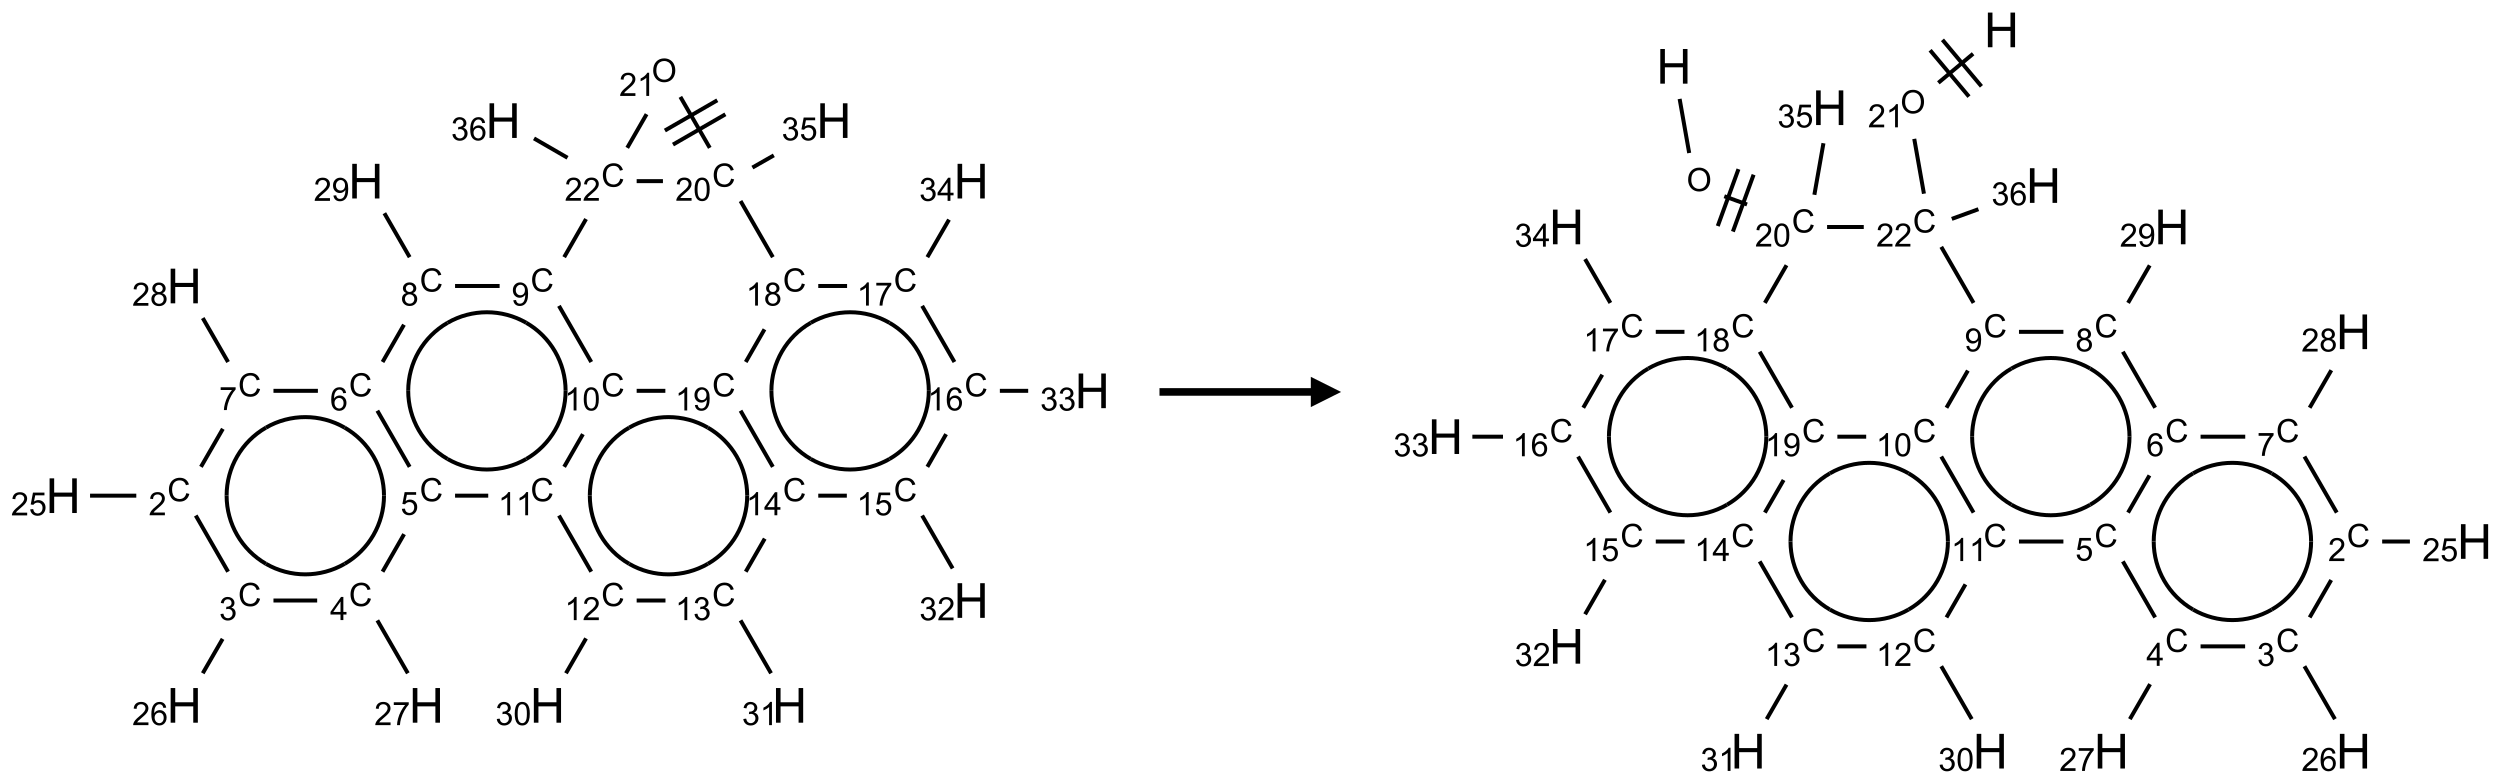 <?xml version="1.0" encoding="UTF-8"?>
<svg xmlns="http://www.w3.org/2000/svg" xmlns:xlink="http://www.w3.org/1999/xlink" width="826" height="259" viewBox="0 0 826 259">
<defs>
<g>
<g id="glyph-0-0">
<path d="M 1.332 0 L 1.332 -6.668 L 6.668 -6.668 L 6.668 0 Z M 1.5 -0.168 L 6.5 -0.168 L 6.5 -6.5 L 1.5 -6.5 Z M 1.5 -0.168 "/>
</g>
<g id="glyph-0-1">
<path d="M 6.27 -2.676 L 7.281 -2.422 C 7.07 -1.594 6.688 -0.961 6.137 -0.523 C 5.586 -0.086 4.914 0.129 4.121 0.129 C 3.297 0.129 2.629 -0.039 2.113 -0.371 C 1.598 -0.707 1.203 -1.191 0.934 -1.828 C 0.664 -2.465 0.531 -3.145 0.531 -3.875 C 0.531 -4.672 0.684 -5.363 0.988 -5.957 C 1.293 -6.547 1.723 -6.996 2.285 -7.305 C 2.844 -7.613 3.461 -7.766 4.137 -7.766 C 4.898 -7.766 5.543 -7.57 6.062 -7.184 C 6.582 -6.793 6.945 -6.246 7.152 -5.543 L 6.156 -5.309 C 5.98 -5.863 5.723 -6.266 5.387 -6.52 C 5.051 -6.773 4.625 -6.902 4.113 -6.902 C 3.527 -6.902 3.039 -6.762 2.645 -6.48 C 2.25 -6.199 1.973 -5.82 1.812 -5.348 C 1.652 -4.871 1.574 -4.383 1.574 -3.879 C 1.574 -3.23 1.668 -2.664 1.855 -2.18 C 2.047 -1.695 2.34 -1.332 2.738 -1.094 C 3.137 -0.855 3.57 -0.734 4.035 -0.734 C 4.602 -0.734 5.082 -0.898 5.473 -1.223 C 5.867 -1.551 6.133 -2.035 6.27 -2.676 Z M 6.27 -2.676 "/>
</g>
<g id="glyph-0-2">
<path d="M 5.371 -0.902 L 5.371 0 L 0.324 0 C 0.316 -0.227 0.352 -0.441 0.434 -0.652 C 0.562 -0.996 0.766 -1.332 1.051 -1.668 C 1.332 -2 1.742 -2.387 2.277 -2.824 C 3.105 -3.504 3.668 -4.043 3.957 -4.441 C 4.25 -4.84 4.395 -5.215 4.395 -5.566 C 4.395 -5.938 4.262 -6.254 3.996 -6.508 C 3.73 -6.762 3.387 -6.891 2.957 -6.891 C 2.508 -6.891 2.145 -6.754 1.875 -6.484 C 1.605 -6.215 1.469 -5.84 1.465 -5.359 L 0.5 -5.457 C 0.566 -6.176 0.812 -6.727 1.246 -7.102 C 1.676 -7.477 2.254 -7.668 2.98 -7.668 C 3.711 -7.668 4.293 -7.465 4.719 -7.059 C 5.145 -6.652 5.359 -6.148 5.359 -5.547 C 5.359 -5.242 5.297 -4.941 5.172 -4.645 C 5.047 -4.352 4.84 -4.039 4.551 -3.715 C 4.262 -3.387 3.777 -2.938 3.105 -2.371 C 2.543 -1.898 2.18 -1.578 2.02 -1.41 C 1.859 -1.242 1.73 -1.07 1.625 -0.902 Z M 5.371 -0.902 "/>
</g>
<g id="glyph-0-3">
<path d="M 0.441 -2 L 1.426 -2.082 C 1.5 -1.605 1.668 -1.242 1.934 -1.004 C 2.199 -0.762 2.52 -0.641 2.895 -0.641 C 3.348 -0.641 3.73 -0.812 4.043 -1.152 C 4.355 -1.492 4.512 -1.941 4.512 -2.504 C 4.512 -3.039 4.359 -3.461 4.059 -3.77 C 3.758 -4.078 3.367 -4.234 2.879 -4.234 C 2.578 -4.234 2.305 -4.164 2.062 -4.027 C 1.82 -3.891 1.629 -3.715 1.488 -3.496 L 0.609 -3.609 L 1.348 -7.531 L 5.145 -7.531 L 5.145 -6.637 L 2.098 -6.637 L 1.688 -4.582 C 2.145 -4.902 2.625 -5.062 3.129 -5.062 C 3.797 -5.062 4.359 -4.832 4.816 -4.371 C 5.277 -3.91 5.504 -3.312 5.504 -2.59 C 5.504 -1.898 5.305 -1.301 4.902 -0.797 C 4.41 -0.18 3.742 0.129 2.895 0.129 C 2.199 0.129 1.633 -0.062 1.195 -0.453 C 0.758 -0.844 0.504 -1.359 0.441 -2 Z M 0.441 -2 "/>
</g>
<g id="glyph-0-4">
<path d="M 0.449 -2.016 L 1.387 -2.141 C 1.492 -1.609 1.676 -1.227 1.934 -0.992 C 2.191 -0.758 2.508 -0.641 2.879 -0.641 C 3.32 -0.641 3.695 -0.793 3.996 -1.098 C 4.301 -1.402 4.453 -1.781 4.453 -2.234 C 4.453 -2.664 4.312 -3.02 4.031 -3.301 C 3.75 -3.578 3.391 -3.719 2.957 -3.719 C 2.781 -3.719 2.562 -3.684 2.297 -3.613 L 2.402 -4.438 C 2.465 -4.43 2.516 -4.426 2.551 -4.426 C 2.949 -4.426 3.312 -4.531 3.629 -4.738 C 3.949 -4.949 4.109 -5.27 4.109 -5.703 C 4.109 -6.047 3.992 -6.332 3.762 -6.559 C 3.527 -6.785 3.227 -6.895 2.859 -6.895 C 2.496 -6.895 2.191 -6.781 1.949 -6.551 C 1.707 -6.324 1.547 -5.98 1.48 -5.52 L 0.543 -5.688 C 0.656 -6.316 0.918 -6.805 1.324 -7.148 C 1.73 -7.492 2.234 -7.668 2.84 -7.668 C 3.254 -7.668 3.641 -7.578 3.988 -7.398 C 4.34 -7.219 4.609 -6.977 4.793 -6.668 C 4.98 -6.359 5.074 -6.031 5.074 -5.684 C 5.074 -5.352 4.984 -5.051 4.809 -4.781 C 4.629 -4.512 4.367 -4.297 4.02 -4.137 C 4.473 -4.031 4.824 -3.816 5.074 -3.488 C 5.324 -3.16 5.449 -2.75 5.449 -2.254 C 5.449 -1.59 5.203 -1.023 4.719 -0.559 C 4.234 -0.098 3.617 0.137 2.875 0.137 C 2.203 0.137 1.648 -0.062 1.207 -0.465 C 0.762 -0.863 0.512 -1.379 0.449 -2.016 Z M 0.449 -2.016 "/>
</g>
<g id="glyph-0-5">
<path d="M 5.309 -5.766 L 4.375 -5.691 C 4.293 -6.059 4.172 -6.328 4.02 -6.496 C 3.766 -6.762 3.453 -6.895 3.082 -6.895 C 2.785 -6.895 2.523 -6.812 2.297 -6.645 C 2 -6.43 1.77 -6.117 1.598 -5.703 C 1.43 -5.289 1.34 -4.703 1.332 -3.938 C 1.559 -4.281 1.836 -4.535 2.16 -4.703 C 2.488 -4.871 2.828 -4.953 3.188 -4.953 C 3.812 -4.953 4.344 -4.723 4.785 -4.262 C 5.223 -3.801 5.441 -3.207 5.441 -2.48 C 5.441 -2 5.34 -1.555 5.133 -1.145 C 4.926 -0.73 4.641 -0.418 4.281 -0.199 C 3.922 0.02 3.512 0.129 3.051 0.129 C 2.27 0.129 1.633 -0.156 1.141 -0.73 C 0.648 -1.305 0.402 -2.254 0.402 -3.574 C 0.402 -5.051 0.672 -6.121 1.219 -6.793 C 1.695 -7.375 2.336 -7.668 3.141 -7.668 C 3.742 -7.668 4.234 -7.5 4.617 -7.16 C 5 -6.824 5.23 -6.359 5.309 -5.766 Z M 1.48 -2.473 C 1.48 -2.152 1.547 -1.844 1.684 -1.547 C 1.82 -1.25 2.016 -1.027 2.262 -0.871 C 2.508 -0.719 2.766 -0.641 3.035 -0.641 C 3.434 -0.641 3.773 -0.801 4.059 -1.121 C 4.344 -1.441 4.484 -1.875 4.484 -2.422 C 4.484 -2.949 4.344 -3.367 4.062 -3.668 C 3.781 -3.973 3.426 -4.125 3 -4.125 C 2.578 -4.125 2.219 -3.973 1.922 -3.668 C 1.625 -3.363 1.48 -2.969 1.48 -2.473 Z M 1.48 -2.473 "/>
</g>
<g id="glyph-0-6">
<path d="M 3.449 0 L 3.449 -1.828 L 0.137 -1.828 L 0.137 -2.688 L 3.621 -7.637 L 4.387 -7.637 L 4.387 -2.688 L 5.418 -2.688 L 5.418 -1.828 L 4.387 -1.828 L 4.387 0 Z M 3.449 -2.688 L 3.449 -6.129 L 1.059 -2.688 Z M 3.449 -2.688 "/>
</g>
<g id="glyph-0-7">
<path d="M 0.504 -6.637 L 0.504 -7.535 L 5.449 -7.535 L 5.449 -6.809 C 4.961 -6.289 4.48 -5.602 4.004 -4.746 C 3.527 -3.887 3.156 -3.004 2.895 -2.098 C 2.707 -1.461 2.59 -0.762 2.535 0 L 1.574 0 C 1.582 -0.602 1.703 -1.328 1.926 -2.176 C 2.152 -3.027 2.477 -3.848 2.898 -4.637 C 3.32 -5.426 3.77 -6.094 4.246 -6.637 Z M 0.504 -6.637 "/>
</g>
<g id="glyph-0-8">
<path d="M 1.887 -4.141 C 1.496 -4.281 1.207 -4.484 1.02 -4.75 C 0.832 -5.016 0.738 -5.328 0.738 -5.699 C 0.738 -6.254 0.938 -6.719 1.34 -7.098 C 1.738 -7.477 2.27 -7.668 2.934 -7.668 C 3.598 -7.668 4.137 -7.473 4.543 -7.086 C 4.949 -6.699 5.152 -6.227 5.152 -5.672 C 5.152 -5.316 5.059 -5.008 4.871 -4.746 C 4.688 -4.484 4.406 -4.281 4.027 -4.141 C 4.496 -3.988 4.852 -3.742 5.098 -3.402 C 5.34 -3.062 5.465 -2.656 5.465 -2.184 C 5.465 -1.531 5.234 -0.98 4.77 -0.535 C 4.309 -0.09 3.703 0.129 2.949 0.129 C 2.195 0.129 1.586 -0.094 1.125 -0.539 C 0.664 -0.984 0.434 -1.543 0.434 -2.207 C 0.434 -2.703 0.559 -3.121 0.809 -3.457 C 1.062 -3.793 1.422 -4.02 1.887 -4.141 Z M 1.699 -5.73 C 1.699 -5.367 1.812 -5.074 2.047 -4.844 C 2.281 -4.613 2.582 -4.5 2.953 -4.5 C 3.312 -4.5 3.609 -4.613 3.84 -4.84 C 4.07 -5.066 4.188 -5.348 4.188 -5.676 C 4.188 -6.02 4.07 -6.309 3.832 -6.543 C 3.594 -6.777 3.297 -6.895 2.941 -6.895 C 2.586 -6.895 2.289 -6.781 2.051 -6.551 C 1.816 -6.324 1.699 -6.047 1.699 -5.73 Z M 1.395 -2.203 C 1.395 -1.938 1.461 -1.676 1.586 -1.426 C 1.711 -1.176 1.902 -0.984 2.152 -0.848 C 2.402 -0.711 2.672 -0.641 2.957 -0.641 C 3.406 -0.641 3.777 -0.785 4.066 -1.074 C 4.359 -1.363 4.504 -1.727 4.504 -2.172 C 4.504 -2.625 4.355 -2.996 4.055 -3.293 C 3.754 -3.586 3.379 -3.734 2.926 -3.734 C 2.484 -3.734 2.121 -3.59 1.832 -3.297 C 1.543 -3.004 1.395 -2.641 1.395 -2.203 Z M 1.395 -2.203 "/>
</g>
<g id="glyph-0-9">
<path d="M 0.582 -1.766 L 1.484 -1.848 C 1.562 -1.426 1.707 -1.117 1.922 -0.926 C 2.137 -0.734 2.414 -0.641 2.75 -0.641 C 3.039 -0.641 3.289 -0.707 3.508 -0.84 C 3.727 -0.973 3.902 -1.148 4.043 -1.367 C 4.18 -1.586 4.297 -1.887 4.391 -2.262 C 4.484 -2.637 4.531 -3.016 4.531 -3.406 C 4.531 -3.449 4.531 -3.512 4.527 -3.594 C 4.34 -3.297 4.082 -3.055 3.758 -2.867 C 3.434 -2.68 3.082 -2.59 2.703 -2.59 C 2.07 -2.59 1.535 -2.816 1.098 -3.277 C 0.66 -3.734 0.441 -4.34 0.441 -5.09 C 0.441 -5.863 0.672 -6.484 1.129 -6.957 C 1.586 -7.43 2.156 -7.668 2.844 -7.668 C 3.34 -7.668 3.793 -7.531 4.207 -7.266 C 4.617 -7 4.93 -6.617 5.145 -6.121 C 5.355 -5.629 5.465 -4.91 5.465 -3.973 C 5.465 -2.996 5.359 -2.223 5.145 -1.645 C 4.934 -1.066 4.617 -0.625 4.199 -0.324 C 3.781 -0.02 3.293 0.129 2.73 0.129 C 2.133 0.129 1.645 -0.035 1.266 -0.367 C 0.887 -0.699 0.66 -1.164 0.582 -1.766 Z M 4.422 -5.137 C 4.422 -5.676 4.277 -6.102 3.992 -6.418 C 3.707 -6.734 3.359 -6.891 2.957 -6.891 C 2.543 -6.891 2.18 -6.719 1.871 -6.379 C 1.562 -6.039 1.406 -5.598 1.406 -5.059 C 1.406 -4.57 1.555 -4.176 1.848 -3.871 C 2.141 -3.566 2.5 -3.418 2.934 -3.418 C 3.367 -3.418 3.723 -3.57 4.004 -3.871 C 4.281 -4.176 4.422 -4.598 4.422 -5.137 Z M 4.422 -5.137 "/>
</g>
<g id="glyph-0-10">
<path d="M 3.973 0 L 3.035 0 L 3.035 -5.973 C 2.809 -5.758 2.516 -5.543 2.148 -5.328 C 1.781 -5.113 1.453 -4.953 1.16 -4.844 L 1.16 -5.75 C 1.684 -5.996 2.145 -6.297 2.535 -6.645 C 2.93 -6.996 3.207 -7.336 3.371 -7.668 L 3.973 -7.668 Z M 3.973 0 "/>
</g>
<g id="glyph-0-11">
<path d="M 0.441 -3.766 C 0.441 -4.668 0.535 -5.395 0.723 -5.945 C 0.906 -6.496 1.184 -6.922 1.551 -7.219 C 1.918 -7.516 2.375 -7.668 2.934 -7.668 C 3.344 -7.668 3.703 -7.586 4.012 -7.418 C 4.32 -7.254 4.574 -7.016 4.777 -6.707 C 4.977 -6.395 5.137 -6.016 5.25 -5.57 C 5.363 -5.125 5.422 -4.523 5.422 -3.766 C 5.422 -2.871 5.328 -2.148 5.145 -1.598 C 4.961 -1.047 4.688 -0.621 4.32 -0.32 C 3.953 -0.02 3.492 0.129 2.934 0.129 C 2.195 0.129 1.617 -0.133 1.199 -0.66 C 0.695 -1.297 0.441 -2.332 0.441 -3.766 Z M 1.406 -3.766 C 1.406 -2.512 1.555 -1.68 1.848 -1.262 C 2.141 -0.848 2.5 -0.641 2.934 -0.641 C 3.363 -0.641 3.727 -0.848 4.02 -1.266 C 4.312 -1.684 4.457 -2.516 4.457 -3.766 C 4.457 -5.023 4.312 -5.859 4.02 -6.27 C 3.727 -6.684 3.359 -6.891 2.922 -6.891 C 2.492 -6.891 2.148 -6.707 1.891 -6.344 C 1.566 -5.879 1.406 -5.02 1.406 -3.766 Z M 1.406 -3.766 "/>
</g>
<g id="glyph-0-12">
<path d="M 0.516 -3.719 C 0.516 -4.984 0.855 -5.977 1.535 -6.695 C 2.215 -7.414 3.094 -7.77 4.172 -7.77 C 4.875 -7.77 5.512 -7.602 6.078 -7.266 C 6.645 -6.93 7.074 -6.461 7.371 -5.855 C 7.668 -5.254 7.816 -4.57 7.816 -3.809 C 7.816 -3.035 7.66 -2.34 7.348 -1.73 C 7.035 -1.117 6.594 -0.656 6.02 -0.34 C 5.449 -0.027 4.828 0.129 4.168 0.129 C 3.449 0.129 2.805 -0.043 2.238 -0.391 C 1.672 -0.738 1.246 -1.211 0.953 -1.812 C 0.66 -2.414 0.516 -3.047 0.516 -3.719 Z M 1.559 -3.703 C 1.559 -2.781 1.805 -2.059 2.301 -1.527 C 2.793 -1 3.414 -0.734 4.16 -0.734 C 4.922 -0.734 5.547 -1 6.039 -1.535 C 6.531 -2.07 6.777 -2.828 6.777 -3.812 C 6.777 -4.434 6.672 -4.977 6.461 -5.441 C 6.25 -5.902 5.945 -6.262 5.539 -6.52 C 5.133 -6.773 4.68 -6.902 4.176 -6.902 C 3.461 -6.902 2.848 -6.656 2.332 -6.164 C 1.816 -5.672 1.559 -4.852 1.559 -3.703 Z M 1.559 -3.703 "/>
</g>
<g id="glyph-1-0">
<path d="M 2 0 L 2 -10 L 10 -10 L 10 0 Z M 2.25 -0.25 L 9.75 -0.25 L 9.75 -9.75 L 2.25 -9.75 Z M 2.25 -0.25 "/>
</g>
<g id="glyph-1-1">
<path d="M 1.281 0 L 1.281 -11.453 L 2.797 -11.453 L 2.797 -6.75 L 8.75 -6.75 L 8.75 -11.453 L 10.266 -11.453 L 10.266 0 L 8.75 0 L 8.75 -5.398 L 2.797 -5.398 L 2.797 0 Z M 1.281 0 "/>
</g>
</g>
</defs>
<path fill="none" stroke-width="0.033" stroke-linecap="butt" stroke-linejoin="miter" stroke="rgb(0%, 0%, 0%)" stroke-opacity="1" stroke-miterlimit="10" d="M 0.604 3.464 L 0.222 3.464 " transform="matrix(40, 0, 0, 40, 20.873, 25.209)"/>
<path fill="none" stroke-width="0.033" stroke-linecap="butt" stroke-linejoin="miter" stroke="rgb(0%, 0%, 0%)" stroke-opacity="1" stroke-miterlimit="10" d="M 1.095 3.628 L 1.362 4.092 " transform="matrix(40, 0, 0, 40, 20.873, 25.209)"/>
<path fill="none" stroke-width="0.033" stroke-linecap="butt" stroke-linejoin="miter" stroke="rgb(0%, 0%, 0%)" stroke-opacity="1" stroke-miterlimit="10" d="M 1.317 4.647 L 1.153 4.931 " transform="matrix(40, 0, 0, 40, 20.873, 25.209)"/>
<path fill="none" stroke-width="0.033" stroke-linecap="butt" stroke-linejoin="miter" stroke="rgb(0%, 0%, 0%)" stroke-opacity="1" stroke-miterlimit="10" d="M 1.737 4.33 L 2.098 4.33 " transform="matrix(40, 0, 0, 40, 20.873, 25.209)"/>
<path fill="none" stroke-width="0.033" stroke-linecap="butt" stroke-linejoin="miter" stroke="rgb(0%, 0%, 0%)" stroke-opacity="1" stroke-miterlimit="10" d="M 2.595 4.494 L 2.847 4.931 " transform="matrix(40, 0, 0, 40, 20.873, 25.209)"/>
<path fill="none" stroke-width="0.033" stroke-linecap="butt" stroke-linejoin="miter" stroke="rgb(0%, 0%, 0%)" stroke-opacity="1" stroke-miterlimit="10" d="M 2.638 4.092 L 2.816 3.782 " transform="matrix(40, 0, 0, 40, 20.873, 25.209)"/>
<path fill="none" stroke-width="0.033" stroke-linecap="butt" stroke-linejoin="miter" stroke="rgb(0%, 0%, 0%)" stroke-opacity="1" stroke-miterlimit="10" d="M 2.862 3.226 L 2.595 2.762 " transform="matrix(40, 0, 0, 40, 20.873, 25.209)"/>
<path fill="none" stroke-width="0.033" stroke-linecap="butt" stroke-linejoin="miter" stroke="rgb(0%, 0%, 0%)" stroke-opacity="1" stroke-miterlimit="10" d="M 2.104 2.598 L 1.737 2.598 " transform="matrix(40, 0, 0, 40, 20.873, 25.209)"/>
<path fill="none" stroke-width="0.033" stroke-linecap="butt" stroke-linejoin="miter" stroke="rgb(0%, 0%, 0%)" stroke-opacity="1" stroke-miterlimit="10" d="M 1.319 2.912 L 1.138 3.226 " transform="matrix(40, 0, 0, 40, 20.873, 25.209)"/>
<path fill="none" stroke-width="0.033" stroke-linecap="butt" stroke-linejoin="miter" stroke="rgb(0%, 0%, 0%)" stroke-opacity="1" stroke-miterlimit="10" d="M 1.362 2.36 L 1.153 1.997 " transform="matrix(40, 0, 0, 40, 20.873, 25.209)"/>
<path fill="none" stroke-width="0.033" stroke-linecap="butt" stroke-linejoin="miter" stroke="rgb(0%, 0%, 0%)" stroke-opacity="1" stroke-miterlimit="10" d="M 2.638 2.36 L 2.815 2.052 " transform="matrix(40, 0, 0, 40, 20.873, 25.209)"/>
<path fill="none" stroke-width="0.033" stroke-linecap="butt" stroke-linejoin="miter" stroke="rgb(0%, 0%, 0%)" stroke-opacity="1" stroke-miterlimit="10" d="M 2.862 1.494 L 2.653 1.131 " transform="matrix(40, 0, 0, 40, 20.873, 25.209)"/>
<path fill="none" stroke-width="0.033" stroke-linecap="butt" stroke-linejoin="miter" stroke="rgb(0%, 0%, 0%)" stroke-opacity="1" stroke-miterlimit="10" d="M 3.237 1.732 L 3.605 1.732 " transform="matrix(40, 0, 0, 40, 20.873, 25.209)"/>
<path fill="none" stroke-width="0.033" stroke-linecap="butt" stroke-linejoin="miter" stroke="rgb(0%, 0%, 0%)" stroke-opacity="1" stroke-miterlimit="10" d="M 4.095 1.896 L 4.362 2.36 " transform="matrix(40, 0, 0, 40, 20.873, 25.209)"/>
<path fill="none" stroke-width="0.033" stroke-linecap="butt" stroke-linejoin="miter" stroke="rgb(0%, 0%, 0%)" stroke-opacity="1" stroke-miterlimit="10" d="M 4.293 2.956 L 4.138 3.226 " transform="matrix(40, 0, 0, 40, 20.873, 25.209)"/>
<path fill="none" stroke-width="0.033" stroke-linecap="butt" stroke-linejoin="miter" stroke="rgb(0%, 0%, 0%)" stroke-opacity="1" stroke-miterlimit="10" d="M 3.511 3.464 L 3.237 3.464 " transform="matrix(40, 0, 0, 40, 20.873, 25.209)"/>
<path fill="none" stroke-width="0.033" stroke-linecap="butt" stroke-linejoin="miter" stroke="rgb(0%, 0%, 0%)" stroke-opacity="1" stroke-miterlimit="10" d="M 4.095 3.628 L 4.362 4.092 " transform="matrix(40, 0, 0, 40, 20.873, 25.209)"/>
<path fill="none" stroke-width="0.033" stroke-linecap="butt" stroke-linejoin="miter" stroke="rgb(0%, 0%, 0%)" stroke-opacity="1" stroke-miterlimit="10" d="M 4.319 4.643 L 4.153 4.931 " transform="matrix(40, 0, 0, 40, 20.873, 25.209)"/>
<path fill="none" stroke-width="0.033" stroke-linecap="butt" stroke-linejoin="miter" stroke="rgb(0%, 0%, 0%)" stroke-opacity="1" stroke-miterlimit="10" d="M 4.737 4.33 L 4.975 4.33 " transform="matrix(40, 0, 0, 40, 20.873, 25.209)"/>
<path fill="none" stroke-width="0.033" stroke-linecap="butt" stroke-linejoin="miter" stroke="rgb(0%, 0%, 0%)" stroke-opacity="1" stroke-miterlimit="10" d="M 5.595 4.494 L 5.847 4.931 " transform="matrix(40, 0, 0, 40, 20.873, 25.209)"/>
<path fill="none" stroke-width="0.033" stroke-linecap="butt" stroke-linejoin="miter" stroke="rgb(0%, 0%, 0%)" stroke-opacity="1" stroke-miterlimit="10" d="M 5.638 4.092 L 5.795 3.819 " transform="matrix(40, 0, 0, 40, 20.873, 25.209)"/>
<path fill="none" stroke-width="0.033" stroke-linecap="butt" stroke-linejoin="miter" stroke="rgb(0%, 0%, 0%)" stroke-opacity="1" stroke-miterlimit="10" d="M 6.237 3.464 L 6.473 3.464 " transform="matrix(40, 0, 0, 40, 20.873, 25.209)"/>
<path fill="none" stroke-width="0.033" stroke-linecap="butt" stroke-linejoin="miter" stroke="rgb(0%, 0%, 0%)" stroke-opacity="1" stroke-miterlimit="10" d="M 7.095 3.628 L 7.347 4.065 " transform="matrix(40, 0, 0, 40, 20.873, 25.209)"/>
<path fill="none" stroke-width="0.033" stroke-linecap="butt" stroke-linejoin="miter" stroke="rgb(0%, 0%, 0%)" stroke-opacity="1" stroke-miterlimit="10" d="M 7.138 3.226 L 7.293 2.956 " transform="matrix(40, 0, 0, 40, 20.873, 25.209)"/>
<path fill="none" stroke-width="0.033" stroke-linecap="butt" stroke-linejoin="miter" stroke="rgb(0%, 0%, 0%)" stroke-opacity="1" stroke-miterlimit="10" d="M 7.737 2.598 L 7.971 2.598 " transform="matrix(40, 0, 0, 40, 20.873, 25.209)"/>
<path fill="none" stroke-width="0.033" stroke-linecap="butt" stroke-linejoin="miter" stroke="rgb(0%, 0%, 0%)" stroke-opacity="1" stroke-miterlimit="10" d="M 7.362 2.36 L 7.095 1.896 " transform="matrix(40, 0, 0, 40, 20.873, 25.209)"/>
<path fill="none" stroke-width="0.033" stroke-linecap="butt" stroke-linejoin="miter" stroke="rgb(0%, 0%, 0%)" stroke-opacity="1" stroke-miterlimit="10" d="M 7.138 1.494 L 7.317 1.184 " transform="matrix(40, 0, 0, 40, 20.873, 25.209)"/>
<path fill="none" stroke-width="0.033" stroke-linecap="butt" stroke-linejoin="miter" stroke="rgb(0%, 0%, 0%)" stroke-opacity="1" stroke-miterlimit="10" d="M 6.475 1.732 L 6.237 1.732 " transform="matrix(40, 0, 0, 40, 20.873, 25.209)"/>
<path fill="none" stroke-width="0.033" stroke-linecap="butt" stroke-linejoin="miter" stroke="rgb(0%, 0%, 0%)" stroke-opacity="1" stroke-miterlimit="10" d="M 5.793 2.09 L 5.638 2.36 " transform="matrix(40, 0, 0, 40, 20.873, 25.209)"/>
<path fill="none" stroke-width="0.033" stroke-linecap="butt" stroke-linejoin="miter" stroke="rgb(0%, 0%, 0%)" stroke-opacity="1" stroke-miterlimit="10" d="M 4.974 2.598 L 4.737 2.598 " transform="matrix(40, 0, 0, 40, 20.873, 25.209)"/>
<path fill="none" stroke-width="0.033" stroke-linecap="butt" stroke-linejoin="miter" stroke="rgb(0%, 0%, 0%)" stroke-opacity="1" stroke-miterlimit="10" d="M 5.595 2.762 L 5.862 3.226 " transform="matrix(40, 0, 0, 40, 20.873, 25.209)"/>
<path fill="none" stroke-width="0.033" stroke-linecap="butt" stroke-linejoin="miter" stroke="rgb(0%, 0%, 0%)" stroke-opacity="1" stroke-miterlimit="10" d="M 5.862 1.494 L 5.595 1.03 " transform="matrix(40, 0, 0, 40, 20.873, 25.209)"/>
<path fill="none" stroke-width="0.033" stroke-linecap="butt" stroke-linejoin="miter" stroke="rgb(0%, 0%, 0%)" stroke-opacity="1" stroke-miterlimit="10" d="M 5.693 0.754 L 5.87 0.653 " transform="matrix(40, 0, 0, 40, 20.873, 25.209)"/>
<path fill="none" stroke-width="0.033" stroke-linecap="butt" stroke-linejoin="miter" stroke="rgb(0%, 0%, 0%)" stroke-opacity="1" stroke-miterlimit="10" d="M 5.341 0.591 L 5.098 0.17 " transform="matrix(40, 0, 0, 40, 20.873, 25.209)"/>
<path fill="none" stroke-width="0.033" stroke-linecap="butt" stroke-linejoin="miter" stroke="rgb(0%, 0%, 0%)" stroke-opacity="1" stroke-miterlimit="10" d="M 5.403 0.198 L 4.97 0.448 " transform="matrix(40, 0, 0, 40, 20.873, 25.209)"/>
<path fill="none" stroke-width="0.033" stroke-linecap="butt" stroke-linejoin="miter" stroke="rgb(0%, 0%, 0%)" stroke-opacity="1" stroke-miterlimit="10" d="M 5.47 0.314 L 5.037 0.564 " transform="matrix(40, 0, 0, 40, 20.873, 25.209)"/>
<path fill="none" stroke-width="0.033" stroke-linecap="butt" stroke-linejoin="miter" stroke="rgb(0%, 0%, 0%)" stroke-opacity="1" stroke-miterlimit="10" d="M 4.819 0.313 L 4.659 0.591 " transform="matrix(40, 0, 0, 40, 20.873, 25.209)"/>
<path fill="none" stroke-width="0.033" stroke-linecap="butt" stroke-linejoin="miter" stroke="rgb(0%, 0%, 0%)" stroke-opacity="1" stroke-miterlimit="10" d="M 4.319 1.179 L 4.138 1.494 " transform="matrix(40, 0, 0, 40, 20.873, 25.209)"/>
<path fill="none" stroke-width="0.033" stroke-linecap="butt" stroke-linejoin="miter" stroke="rgb(0%, 0%, 0%)" stroke-opacity="1" stroke-miterlimit="10" d="M 4.737 0.866 L 4.954 0.866 " transform="matrix(40, 0, 0, 40, 20.873, 25.209)"/>
<path fill="none" stroke-width="0.033" stroke-linecap="butt" stroke-linejoin="miter" stroke="rgb(0%, 0%, 0%)" stroke-opacity="1" stroke-miterlimit="10" d="M 4.166 0.673 L 3.889 0.513 " transform="matrix(40, 0, 0, 40, 20.873, 25.209)"/>
<path fill="none" stroke-width="0.033" stroke-linecap="butt" stroke-linejoin="miter" stroke="rgb(0%, 0%, 0%)" stroke-opacity="1" stroke-miterlimit="10" d="M 1.675 4.027 C 1.474 3.911 1.35 3.696 1.35 3.464 " transform="matrix(40, 0, 0, 40, 20.873, 25.209)"/>
<path fill="none" stroke-width="0.033" stroke-linecap="butt" stroke-linejoin="miter" stroke="rgb(0%, 0%, 0%)" stroke-opacity="1" stroke-miterlimit="10" d="M 2.325 4.027 C 2.124 4.143 1.876 4.143 1.675 4.027 " transform="matrix(40, 0, 0, 40, 20.873, 25.209)"/>
<path fill="none" stroke-width="0.033" stroke-linecap="butt" stroke-linejoin="miter" stroke="rgb(0%, 0%, 0%)" stroke-opacity="1" stroke-miterlimit="10" d="M 2.65 3.464 C 2.65 3.696 2.526 3.911 2.325 4.027 " transform="matrix(40, 0, 0, 40, 20.873, 25.209)"/>
<path fill="none" stroke-width="0.033" stroke-linecap="butt" stroke-linejoin="miter" stroke="rgb(0%, 0%, 0%)" stroke-opacity="1" stroke-miterlimit="10" d="M 2.325 2.902 C 2.526 3.018 2.65 3.232 2.65 3.464 " transform="matrix(40, 0, 0, 40, 20.873, 25.209)"/>
<path fill="none" stroke-width="0.033" stroke-linecap="butt" stroke-linejoin="miter" stroke="rgb(0%, 0%, 0%)" stroke-opacity="1" stroke-miterlimit="10" d="M 1.675 2.902 C 1.876 2.786 2.124 2.786 2.325 2.902 " transform="matrix(40, 0, 0, 40, 20.873, 25.209)"/>
<path fill="none" stroke-width="0.033" stroke-linecap="butt" stroke-linejoin="miter" stroke="rgb(0%, 0%, 0%)" stroke-opacity="1" stroke-miterlimit="10" d="M 1.35 3.464 C 1.35 3.232 1.474 3.018 1.675 2.902 " transform="matrix(40, 0, 0, 40, 20.873, 25.209)"/>
<path fill="none" stroke-width="0.033" stroke-linecap="butt" stroke-linejoin="miter" stroke="rgb(0%, 0%, 0%)" stroke-opacity="1" stroke-miterlimit="10" d="M 3.175 3.161 C 2.974 3.045 2.85 2.83 2.85 2.598 " transform="matrix(40, 0, 0, 40, 20.873, 25.209)"/>
<path fill="none" stroke-width="0.033" stroke-linecap="butt" stroke-linejoin="miter" stroke="rgb(0%, 0%, 0%)" stroke-opacity="1" stroke-miterlimit="10" d="M 3.825 3.161 C 3.624 3.277 3.376 3.277 3.175 3.161 " transform="matrix(40, 0, 0, 40, 20.873, 25.209)"/>
<path fill="none" stroke-width="0.033" stroke-linecap="butt" stroke-linejoin="miter" stroke="rgb(0%, 0%, 0%)" stroke-opacity="1" stroke-miterlimit="10" d="M 4.15 2.598 C 4.15 2.83 4.026 3.045 3.825 3.161 " transform="matrix(40, 0, 0, 40, 20.873, 25.209)"/>
<path fill="none" stroke-width="0.033" stroke-linecap="butt" stroke-linejoin="miter" stroke="rgb(0%, 0%, 0%)" stroke-opacity="1" stroke-miterlimit="10" d="M 3.825 2.036 C 4.026 2.152 4.15 2.366 4.15 2.598 " transform="matrix(40, 0, 0, 40, 20.873, 25.209)"/>
<path fill="none" stroke-width="0.033" stroke-linecap="butt" stroke-linejoin="miter" stroke="rgb(0%, 0%, 0%)" stroke-opacity="1" stroke-miterlimit="10" d="M 3.175 2.036 C 3.376 1.92 3.624 1.92 3.825 2.036 " transform="matrix(40, 0, 0, 40, 20.873, 25.209)"/>
<path fill="none" stroke-width="0.033" stroke-linecap="butt" stroke-linejoin="miter" stroke="rgb(0%, 0%, 0%)" stroke-opacity="1" stroke-miterlimit="10" d="M 2.85 2.598 C 2.85 2.366 2.974 2.152 3.175 2.036 " transform="matrix(40, 0, 0, 40, 20.873, 25.209)"/>
<path fill="none" stroke-width="0.033" stroke-linecap="butt" stroke-linejoin="miter" stroke="rgb(0%, 0%, 0%)" stroke-opacity="1" stroke-miterlimit="10" d="M 4.35 3.464 C 4.35 3.232 4.474 3.018 4.675 2.902 " transform="matrix(40, 0, 0, 40, 20.873, 25.209)"/>
<path fill="none" stroke-width="0.033" stroke-linecap="butt" stroke-linejoin="miter" stroke="rgb(0%, 0%, 0%)" stroke-opacity="1" stroke-miterlimit="10" d="M 4.675 4.027 C 4.474 3.911 4.35 3.696 4.35 3.464 " transform="matrix(40, 0, 0, 40, 20.873, 25.209)"/>
<path fill="none" stroke-width="0.033" stroke-linecap="butt" stroke-linejoin="miter" stroke="rgb(0%, 0%, 0%)" stroke-opacity="1" stroke-miterlimit="10" d="M 5.325 4.027 C 5.124 4.143 4.876 4.143 4.675 4.027 " transform="matrix(40, 0, 0, 40, 20.873, 25.209)"/>
<path fill="none" stroke-width="0.033" stroke-linecap="butt" stroke-linejoin="miter" stroke="rgb(0%, 0%, 0%)" stroke-opacity="1" stroke-miterlimit="10" d="M 5.65 3.464 C 5.65 3.696 5.526 3.911 5.325 4.027 " transform="matrix(40, 0, 0, 40, 20.873, 25.209)"/>
<path fill="none" stroke-width="0.033" stroke-linecap="butt" stroke-linejoin="miter" stroke="rgb(0%, 0%, 0%)" stroke-opacity="1" stroke-miterlimit="10" d="M 5.325 2.902 C 5.526 3.018 5.65 3.232 5.65 3.464 " transform="matrix(40, 0, 0, 40, 20.873, 25.209)"/>
<path fill="none" stroke-width="0.033" stroke-linecap="butt" stroke-linejoin="miter" stroke="rgb(0%, 0%, 0%)" stroke-opacity="1" stroke-miterlimit="10" d="M 4.675 2.902 C 4.876 2.786 5.124 2.786 5.325 2.902 " transform="matrix(40, 0, 0, 40, 20.873, 25.209)"/>
<path fill="none" stroke-width="0.033" stroke-linecap="butt" stroke-linejoin="miter" stroke="rgb(0%, 0%, 0%)" stroke-opacity="1" stroke-miterlimit="10" d="M 6.825 3.161 C 6.624 3.277 6.376 3.277 6.175 3.161 " transform="matrix(40, 0, 0, 40, 20.873, 25.209)"/>
<path fill="none" stroke-width="0.033" stroke-linecap="butt" stroke-linejoin="miter" stroke="rgb(0%, 0%, 0%)" stroke-opacity="1" stroke-miterlimit="10" d="M 7.15 2.598 C 7.15 2.83 7.026 3.045 6.825 3.161 " transform="matrix(40, 0, 0, 40, 20.873, 25.209)"/>
<path fill="none" stroke-width="0.033" stroke-linecap="butt" stroke-linejoin="miter" stroke="rgb(0%, 0%, 0%)" stroke-opacity="1" stroke-miterlimit="10" d="M 6.825 2.036 C 7.026 2.152 7.15 2.366 7.15 2.598 " transform="matrix(40, 0, 0, 40, 20.873, 25.209)"/>
<path fill="none" stroke-width="0.033" stroke-linecap="butt" stroke-linejoin="miter" stroke="rgb(0%, 0%, 0%)" stroke-opacity="1" stroke-miterlimit="10" d="M 6.175 2.036 C 6.376 1.92 6.624 1.92 6.825 2.036 " transform="matrix(40, 0, 0, 40, 20.873, 25.209)"/>
<path fill="none" stroke-width="0.033" stroke-linecap="butt" stroke-linejoin="miter" stroke="rgb(0%, 0%, 0%)" stroke-opacity="1" stroke-miterlimit="10" d="M 5.85 2.598 C 5.85 2.366 5.974 2.152 6.175 2.036 " transform="matrix(40, 0, 0, 40, 20.873, 25.209)"/>
<path fill="none" stroke-width="0.033" stroke-linecap="butt" stroke-linejoin="miter" stroke="rgb(0%, 0%, 0%)" stroke-opacity="1" stroke-miterlimit="10" d="M 6.175 3.161 C 5.974 3.045 5.85 2.83 5.85 2.598 " transform="matrix(40, 0, 0, 40, 20.873, 25.209)"/>
<g fill="rgb(0%, 0%, 0%)" fill-opacity="1">
<use xlink:href="#glyph-0-1" x="55.281" y="165.617"/>
</g>
<g fill="rgb(0%, 0%, 0%)" fill-opacity="1">
<use xlink:href="#glyph-0-2" x="49.109" y="170.254"/>
</g>
<g fill="rgb(0%, 0%, 0%)" fill-opacity="1">
<use xlink:href="#glyph-1-1" x="15.102" y="169.5"/>
</g>
<g fill="rgb(0%, 0%, 0%)" fill-opacity="1">
<use xlink:href="#glyph-0-2" x="3.609" y="170.293"/>
<use xlink:href="#glyph-0-3" x="9.542" y="170.293"/>
</g>
<g fill="rgb(0%, 0%, 0%)" fill-opacity="1">
<use xlink:href="#glyph-0-1" x="78.656" y="200.258"/>
</g>
<g fill="rgb(0%, 0%, 0%)" fill-opacity="1">
<use xlink:href="#glyph-0-4" x="72.402" y="204.895"/>
</g>
<g fill="rgb(0%, 0%, 0%)" fill-opacity="1">
<use xlink:href="#glyph-1-1" x="55.102" y="238.781"/>
</g>
<g fill="rgb(0%, 0%, 0%)" fill-opacity="1">
<use xlink:href="#glyph-0-2" x="43.672" y="239.574"/>
<use xlink:href="#glyph-0-5" x="49.604" y="239.574"/>
</g>
<g fill="rgb(0%, 0%, 0%)" fill-opacity="1">
<use xlink:href="#glyph-0-1" x="115.281" y="200.258"/>
</g>
<g fill="rgb(0%, 0%, 0%)" fill-opacity="1">
<use xlink:href="#glyph-0-6" x="109.059" y="204.863"/>
</g>
<g fill="rgb(0%, 0%, 0%)" fill-opacity="1">
<use xlink:href="#glyph-1-1" x="135.102" y="238.781"/>
</g>
<g fill="rgb(0%, 0%, 0%)" fill-opacity="1">
<use xlink:href="#glyph-0-2" x="123.668" y="239.574"/>
<use xlink:href="#glyph-0-7" x="129.6" y="239.574"/>
</g>
<g fill="rgb(0%, 0%, 0%)" fill-opacity="1">
<use xlink:href="#glyph-0-1" x="138.656" y="165.617"/>
</g>
<g fill="rgb(0%, 0%, 0%)" fill-opacity="1">
<use xlink:href="#glyph-0-3" x="132.344" y="170.121"/>
</g>
<g fill="rgb(0%, 0%, 0%)" fill-opacity="1">
<use xlink:href="#glyph-0-1" x="115.281" y="130.977"/>
</g>
<g fill="rgb(0%, 0%, 0%)" fill-opacity="1">
<use xlink:href="#glyph-0-5" x="109.035" y="135.613"/>
</g>
<g fill="rgb(0%, 0%, 0%)" fill-opacity="1">
<use xlink:href="#glyph-0-1" x="78.656" y="130.977"/>
</g>
<g fill="rgb(0%, 0%, 0%)" fill-opacity="1">
<use xlink:href="#glyph-0-7" x="72.402" y="135.484"/>
</g>
<g fill="rgb(0%, 0%, 0%)" fill-opacity="1">
<use xlink:href="#glyph-1-1" x="55.102" y="100.219"/>
</g>
<g fill="rgb(0%, 0%, 0%)" fill-opacity="1">
<use xlink:href="#glyph-0-2" x="43.652" y="101.012"/>
<use xlink:href="#glyph-0-8" x="49.585" y="101.012"/>
</g>
<g fill="rgb(0%, 0%, 0%)" fill-opacity="1">
<use xlink:href="#glyph-0-1" x="138.656" y="96.336"/>
</g>
<g fill="rgb(0%, 0%, 0%)" fill-opacity="1">
<use xlink:href="#glyph-0-8" x="132.387" y="100.973"/>
</g>
<g fill="rgb(0%, 0%, 0%)" fill-opacity="1">
<use xlink:href="#glyph-1-1" x="115.102" y="65.578"/>
</g>
<g fill="rgb(0%, 0%, 0%)" fill-opacity="1">
<use xlink:href="#glyph-0-2" x="103.652" y="66.371"/>
<use xlink:href="#glyph-0-9" x="109.585" y="66.371"/>
</g>
<g fill="rgb(0%, 0%, 0%)" fill-opacity="1">
<use xlink:href="#glyph-0-1" x="175.281" y="96.336"/>
</g>
<g fill="rgb(0%, 0%, 0%)" fill-opacity="1">
<use xlink:href="#glyph-0-9" x="169.012" y="100.973"/>
</g>
<g fill="rgb(0%, 0%, 0%)" fill-opacity="1">
<use xlink:href="#glyph-0-1" x="198.656" y="130.977"/>
</g>
<g fill="rgb(0%, 0%, 0%)" fill-opacity="1">
<use xlink:href="#glyph-0-10" x="186.496" y="135.613"/>
<use xlink:href="#glyph-0-11" x="192.428" y="135.613"/>
</g>
<g fill="rgb(0%, 0%, 0%)" fill-opacity="1">
<use xlink:href="#glyph-0-1" x="175.281" y="165.617"/>
</g>
<g fill="rgb(0%, 0%, 0%)" fill-opacity="1">
<use xlink:href="#glyph-0-10" x="164.57" y="170.254"/>
<use xlink:href="#glyph-0-10" x="170.503" y="170.254"/>
</g>
<g fill="rgb(0%, 0%, 0%)" fill-opacity="1">
<use xlink:href="#glyph-0-1" x="198.656" y="200.258"/>
</g>
<g fill="rgb(0%, 0%, 0%)" fill-opacity="1">
<use xlink:href="#glyph-0-10" x="186.547" y="204.895"/>
<use xlink:href="#glyph-0-2" x="192.479" y="204.895"/>
</g>
<g fill="rgb(0%, 0%, 0%)" fill-opacity="1">
<use xlink:href="#glyph-1-1" x="175.102" y="238.781"/>
</g>
<g fill="rgb(0%, 0%, 0%)" fill-opacity="1">
<use xlink:href="#glyph-0-4" x="163.691" y="239.574"/>
<use xlink:href="#glyph-0-11" x="169.624" y="239.574"/>
</g>
<g fill="rgb(0%, 0%, 0%)" fill-opacity="1">
<use xlink:href="#glyph-0-1" x="235.281" y="200.258"/>
</g>
<g fill="rgb(0%, 0%, 0%)" fill-opacity="1">
<use xlink:href="#glyph-0-10" x="223.094" y="204.895"/>
<use xlink:href="#glyph-0-4" x="229.026" y="204.895"/>
</g>
<g fill="rgb(0%, 0%, 0%)" fill-opacity="1">
<use xlink:href="#glyph-1-1" x="255.102" y="238.781"/>
</g>
<g fill="rgb(0%, 0%, 0%)" fill-opacity="1">
<use xlink:href="#glyph-0-4" x="245.141" y="239.574"/>
<use xlink:href="#glyph-0-10" x="251.073" y="239.574"/>
</g>
<g fill="rgb(0%, 0%, 0%)" fill-opacity="1">
<use xlink:href="#glyph-0-1" x="258.656" y="165.617"/>
</g>
<g fill="rgb(0%, 0%, 0%)" fill-opacity="1">
<use xlink:href="#glyph-0-10" x="246.5" y="170.254"/>
<use xlink:href="#glyph-0-6" x="252.432" y="170.254"/>
</g>
<g fill="rgb(0%, 0%, 0%)" fill-opacity="1">
<use xlink:href="#glyph-0-1" x="295.281" y="165.617"/>
</g>
<g fill="rgb(0%, 0%, 0%)" fill-opacity="1">
<use xlink:href="#glyph-0-10" x="283.039" y="170.254"/>
<use xlink:href="#glyph-0-3" x="288.971" y="170.254"/>
</g>
<g fill="rgb(0%, 0%, 0%)" fill-opacity="1">
<use xlink:href="#glyph-1-1" x="315.102" y="204.141"/>
</g>
<g fill="rgb(0%, 0%, 0%)" fill-opacity="1">
<use xlink:href="#glyph-0-4" x="303.746" y="204.934"/>
<use xlink:href="#glyph-0-2" x="309.678" y="204.934"/>
</g>
<g fill="rgb(0%, 0%, 0%)" fill-opacity="1">
<use xlink:href="#glyph-0-1" x="318.656" y="130.977"/>
</g>
<g fill="rgb(0%, 0%, 0%)" fill-opacity="1">
<use xlink:href="#glyph-0-10" x="306.477" y="135.613"/>
<use xlink:href="#glyph-0-5" x="312.409" y="135.613"/>
</g>
<g fill="rgb(0%, 0%, 0%)" fill-opacity="1">
<use xlink:href="#glyph-1-1" x="355.102" y="134.859"/>
</g>
<g fill="rgb(0%, 0%, 0%)" fill-opacity="1">
<use xlink:href="#glyph-0-4" x="343.668" y="135.652"/>
<use xlink:href="#glyph-0-4" x="349.6" y="135.652"/>
</g>
<g fill="rgb(0%, 0%, 0%)" fill-opacity="1">
<use xlink:href="#glyph-0-1" x="295.281" y="96.336"/>
</g>
<g fill="rgb(0%, 0%, 0%)" fill-opacity="1">
<use xlink:href="#glyph-0-10" x="283.094" y="100.973"/>
<use xlink:href="#glyph-0-7" x="289.026" y="100.973"/>
</g>
<g fill="rgb(0%, 0%, 0%)" fill-opacity="1">
<use xlink:href="#glyph-1-1" x="315.102" y="65.578"/>
</g>
<g fill="rgb(0%, 0%, 0%)" fill-opacity="1">
<use xlink:href="#glyph-0-4" x="303.699" y="66.371"/>
<use xlink:href="#glyph-0-6" x="309.632" y="66.371"/>
</g>
<g fill="rgb(0%, 0%, 0%)" fill-opacity="1">
<use xlink:href="#glyph-0-1" x="258.656" y="96.336"/>
</g>
<g fill="rgb(0%, 0%, 0%)" fill-opacity="1">
<use xlink:href="#glyph-0-10" x="246.453" y="100.973"/>
<use xlink:href="#glyph-0-8" x="252.385" y="100.973"/>
</g>
<g fill="rgb(0%, 0%, 0%)" fill-opacity="1">
<use xlink:href="#glyph-0-1" x="235.281" y="130.977"/>
</g>
<g fill="rgb(0%, 0%, 0%)" fill-opacity="1">
<use xlink:href="#glyph-0-10" x="223.078" y="135.613"/>
<use xlink:href="#glyph-0-9" x="229.01" y="135.613"/>
</g>
<g fill="rgb(0%, 0%, 0%)" fill-opacity="1">
<use xlink:href="#glyph-0-1" x="235.281" y="61.695"/>
</g>
<g fill="rgb(0%, 0%, 0%)" fill-opacity="1">
<use xlink:href="#glyph-0-2" x="223.125" y="66.332"/>
<use xlink:href="#glyph-0-11" x="229.057" y="66.332"/>
</g>
<g fill="rgb(0%, 0%, 0%)" fill-opacity="1">
<use xlink:href="#glyph-1-1" x="269.742" y="45.578"/>
</g>
<g fill="rgb(0%, 0%, 0%)" fill-opacity="1">
<use xlink:href="#glyph-0-4" x="258.25" y="46.371"/>
<use xlink:href="#glyph-0-3" x="264.182" y="46.371"/>
</g>
<g fill="rgb(0%, 0%, 0%)" fill-opacity="1">
<use xlink:href="#glyph-0-12" x="215.297" y="27.059"/>
</g>
<g fill="rgb(0%, 0%, 0%)" fill-opacity="1">
<use xlink:href="#glyph-0-2" x="204.57" y="31.691"/>
<use xlink:href="#glyph-0-10" x="210.503" y="31.691"/>
</g>
<g fill="rgb(0%, 0%, 0%)" fill-opacity="1">
<use xlink:href="#glyph-0-1" x="198.656" y="61.695"/>
</g>
<g fill="rgb(0%, 0%, 0%)" fill-opacity="1">
<use xlink:href="#glyph-0-2" x="186.551" y="66.332"/>
<use xlink:href="#glyph-0-2" x="192.483" y="66.332"/>
</g>
<g fill="rgb(0%, 0%, 0%)" fill-opacity="1">
<use xlink:href="#glyph-1-1" x="160.461" y="45.578"/>
</g>
<g fill="rgb(0%, 0%, 0%)" fill-opacity="1">
<use xlink:href="#glyph-0-4" x="149.031" y="46.371"/>
<use xlink:href="#glyph-0-5" x="154.964" y="46.371"/>
</g>
<path fill-rule="nonzero" fill="rgb(0%, 0%, 0%)" fill-opacity="1" d="M 383.094 130.75 L 433.094 130.75 L 433.094 134.5 L 443.094 129.5 L 433.094 124.5 L 433.094 128.25 L 383.094 128.25 "/>
<path fill="none" stroke-width="0.033" stroke-linecap="butt" stroke-linejoin="miter" stroke="rgb(0%, 0%, 0%)" stroke-opacity="1" stroke-miterlimit="10" d="M 1.934 0.57 L 2.013 1.017 " transform="matrix(40, 0, 0, 40, 477.588, 9.881)"/>
<path fill="none" stroke-width="0.033" stroke-linecap="butt" stroke-linejoin="miter" stroke="rgb(0%, 0%, 0%)" stroke-opacity="1" stroke-miterlimit="10" d="M 2.303 1.374 L 2.491 1.442 " transform="matrix(40, 0, 0, 40, 477.588, 9.881)"/>
<path fill="none" stroke-width="0.033" stroke-linecap="butt" stroke-linejoin="miter" stroke="rgb(0%, 0%, 0%)" stroke-opacity="1" stroke-miterlimit="10" d="M 2.374 1.666 L 2.545 1.196 " transform="matrix(40, 0, 0, 40, 477.588, 9.881)"/>
<path fill="none" stroke-width="0.033" stroke-linecap="butt" stroke-linejoin="miter" stroke="rgb(0%, 0%, 0%)" stroke-opacity="1" stroke-miterlimit="10" d="M 2.249 1.62 L 2.42 1.15 " transform="matrix(40, 0, 0, 40, 477.588, 9.881)"/>
<path fill="none" stroke-width="0.033" stroke-linecap="butt" stroke-linejoin="miter" stroke="rgb(0%, 0%, 0%)" stroke-opacity="1" stroke-miterlimit="10" d="M 3.047 1.362 L 3.122 0.936 " transform="matrix(40, 0, 0, 40, 477.588, 9.881)"/>
<path fill="none" stroke-width="0.033" stroke-linecap="butt" stroke-linejoin="miter" stroke="rgb(0%, 0%, 0%)" stroke-opacity="1" stroke-miterlimit="10" d="M 2.817 1.944 L 2.638 2.255 " transform="matrix(40, 0, 0, 40, 477.588, 9.881)"/>
<path fill="none" stroke-width="0.033" stroke-linecap="butt" stroke-linejoin="miter" stroke="rgb(0%, 0%, 0%)" stroke-opacity="1" stroke-miterlimit="10" d="M 1.974 2.494 L 1.737 2.494 " transform="matrix(40, 0, 0, 40, 477.588, 9.881)"/>
<path fill="none" stroke-width="0.033" stroke-linecap="butt" stroke-linejoin="miter" stroke="rgb(0%, 0%, 0%)" stroke-opacity="1" stroke-miterlimit="10" d="M 1.362 2.255 L 1.153 1.893 " transform="matrix(40, 0, 0, 40, 477.588, 9.881)"/>
<path fill="none" stroke-width="0.033" stroke-linecap="butt" stroke-linejoin="miter" stroke="rgb(0%, 0%, 0%)" stroke-opacity="1" stroke-miterlimit="10" d="M 1.295 2.848 L 1.138 3.121 " transform="matrix(40, 0, 0, 40, 477.588, 9.881)"/>
<path fill="none" stroke-width="0.033" stroke-linecap="butt" stroke-linejoin="miter" stroke="rgb(0%, 0%, 0%)" stroke-opacity="1" stroke-miterlimit="10" d="M 0.475 3.36 L 0.222 3.36 " transform="matrix(40, 0, 0, 40, 477.588, 9.881)"/>
<path fill="none" stroke-width="0.033" stroke-linecap="butt" stroke-linejoin="miter" stroke="rgb(0%, 0%, 0%)" stroke-opacity="1" stroke-miterlimit="10" d="M 1.095 3.524 L 1.362 3.987 " transform="matrix(40, 0, 0, 40, 477.588, 9.881)"/>
<path fill="none" stroke-width="0.033" stroke-linecap="butt" stroke-linejoin="miter" stroke="rgb(0%, 0%, 0%)" stroke-opacity="1" stroke-miterlimit="10" d="M 1.317 4.542 L 1.153 4.827 " transform="matrix(40, 0, 0, 40, 477.588, 9.881)"/>
<path fill="none" stroke-width="0.033" stroke-linecap="butt" stroke-linejoin="miter" stroke="rgb(0%, 0%, 0%)" stroke-opacity="1" stroke-miterlimit="10" d="M 1.737 4.226 L 1.975 4.226 " transform="matrix(40, 0, 0, 40, 477.588, 9.881)"/>
<path fill="none" stroke-width="0.033" stroke-linecap="butt" stroke-linejoin="miter" stroke="rgb(0%, 0%, 0%)" stroke-opacity="1" stroke-miterlimit="10" d="M 2.595 4.39 L 2.862 4.853 " transform="matrix(40, 0, 0, 40, 477.588, 9.881)"/>
<path fill="none" stroke-width="0.033" stroke-linecap="butt" stroke-linejoin="miter" stroke="rgb(0%, 0%, 0%)" stroke-opacity="1" stroke-miterlimit="10" d="M 2.817 5.408 L 2.653 5.693 " transform="matrix(40, 0, 0, 40, 477.588, 9.881)"/>
<path fill="none" stroke-width="0.033" stroke-linecap="butt" stroke-linejoin="miter" stroke="rgb(0%, 0%, 0%)" stroke-opacity="1" stroke-miterlimit="10" d="M 3.237 5.092 L 3.477 5.092 " transform="matrix(40, 0, 0, 40, 477.588, 9.881)"/>
<path fill="none" stroke-width="0.033" stroke-linecap="butt" stroke-linejoin="miter" stroke="rgb(0%, 0%, 0%)" stroke-opacity="1" stroke-miterlimit="10" d="M 4.095 5.256 L 4.347 5.693 " transform="matrix(40, 0, 0, 40, 477.588, 9.881)"/>
<path fill="none" stroke-width="0.033" stroke-linecap="butt" stroke-linejoin="miter" stroke="rgb(0%, 0%, 0%)" stroke-opacity="1" stroke-miterlimit="10" d="M 4.138 4.853 L 4.295 4.58 " transform="matrix(40, 0, 0, 40, 477.588, 9.881)"/>
<path fill="none" stroke-width="0.033" stroke-linecap="butt" stroke-linejoin="miter" stroke="rgb(0%, 0%, 0%)" stroke-opacity="1" stroke-miterlimit="10" d="M 4.737 4.226 L 5.104 4.226 " transform="matrix(40, 0, 0, 40, 477.588, 9.881)"/>
<path fill="none" stroke-width="0.033" stroke-linecap="butt" stroke-linejoin="miter" stroke="rgb(0%, 0%, 0%)" stroke-opacity="1" stroke-miterlimit="10" d="M 5.595 4.39 L 5.862 4.853 " transform="matrix(40, 0, 0, 40, 477.588, 9.881)"/>
<path fill="none" stroke-width="0.033" stroke-linecap="butt" stroke-linejoin="miter" stroke="rgb(0%, 0%, 0%)" stroke-opacity="1" stroke-miterlimit="10" d="M 5.82 5.404 L 5.653 5.693 " transform="matrix(40, 0, 0, 40, 477.588, 9.881)"/>
<path fill="none" stroke-width="0.033" stroke-linecap="butt" stroke-linejoin="miter" stroke="rgb(0%, 0%, 0%)" stroke-opacity="1" stroke-miterlimit="10" d="M 6.237 5.092 L 6.605 5.092 " transform="matrix(40, 0, 0, 40, 477.588, 9.881)"/>
<path fill="none" stroke-width="0.033" stroke-linecap="butt" stroke-linejoin="miter" stroke="rgb(0%, 0%, 0%)" stroke-opacity="1" stroke-miterlimit="10" d="M 7.095 5.256 L 7.347 5.693 " transform="matrix(40, 0, 0, 40, 477.588, 9.881)"/>
<path fill="none" stroke-width="0.033" stroke-linecap="butt" stroke-linejoin="miter" stroke="rgb(0%, 0%, 0%)" stroke-opacity="1" stroke-miterlimit="10" d="M 7.138 4.853 L 7.316 4.544 " transform="matrix(40, 0, 0, 40, 477.588, 9.881)"/>
<path fill="none" stroke-width="0.033" stroke-linecap="butt" stroke-linejoin="miter" stroke="rgb(0%, 0%, 0%)" stroke-opacity="1" stroke-miterlimit="10" d="M 7.737 4.226 L 7.966 4.226 " transform="matrix(40, 0, 0, 40, 477.588, 9.881)"/>
<path fill="none" stroke-width="0.033" stroke-linecap="butt" stroke-linejoin="miter" stroke="rgb(0%, 0%, 0%)" stroke-opacity="1" stroke-miterlimit="10" d="M 7.362 3.987 L 7.095 3.524 " transform="matrix(40, 0, 0, 40, 477.588, 9.881)"/>
<path fill="none" stroke-width="0.033" stroke-linecap="butt" stroke-linejoin="miter" stroke="rgb(0%, 0%, 0%)" stroke-opacity="1" stroke-miterlimit="10" d="M 7.138 3.121 L 7.317 2.811 " transform="matrix(40, 0, 0, 40, 477.588, 9.881)"/>
<path fill="none" stroke-width="0.033" stroke-linecap="butt" stroke-linejoin="miter" stroke="rgb(0%, 0%, 0%)" stroke-opacity="1" stroke-miterlimit="10" d="M 6.606 3.36 L 6.237 3.36 " transform="matrix(40, 0, 0, 40, 477.588, 9.881)"/>
<path fill="none" stroke-width="0.033" stroke-linecap="butt" stroke-linejoin="miter" stroke="rgb(0%, 0%, 0%)" stroke-opacity="1" stroke-miterlimit="10" d="M 5.815 3.68 L 5.638 3.987 " transform="matrix(40, 0, 0, 40, 477.588, 9.881)"/>
<path fill="none" stroke-width="0.033" stroke-linecap="butt" stroke-linejoin="miter" stroke="rgb(0%, 0%, 0%)" stroke-opacity="1" stroke-miterlimit="10" d="M 5.862 3.121 L 5.595 2.658 " transform="matrix(40, 0, 0, 40, 477.588, 9.881)"/>
<path fill="none" stroke-width="0.033" stroke-linecap="butt" stroke-linejoin="miter" stroke="rgb(0%, 0%, 0%)" stroke-opacity="1" stroke-miterlimit="10" d="M 5.638 2.255 L 5.817 1.945 " transform="matrix(40, 0, 0, 40, 477.588, 9.881)"/>
<path fill="none" stroke-width="0.033" stroke-linecap="butt" stroke-linejoin="miter" stroke="rgb(0%, 0%, 0%)" stroke-opacity="1" stroke-miterlimit="10" d="M 5.104 2.494 L 4.737 2.494 " transform="matrix(40, 0, 0, 40, 477.588, 9.881)"/>
<path fill="none" stroke-width="0.033" stroke-linecap="butt" stroke-linejoin="miter" stroke="rgb(0%, 0%, 0%)" stroke-opacity="1" stroke-miterlimit="10" d="M 4.315 2.814 L 4.138 3.121 " transform="matrix(40, 0, 0, 40, 477.588, 9.881)"/>
<path fill="none" stroke-width="0.033" stroke-linecap="butt" stroke-linejoin="miter" stroke="rgb(0%, 0%, 0%)" stroke-opacity="1" stroke-miterlimit="10" d="M 4.095 3.524 L 4.362 3.987 " transform="matrix(40, 0, 0, 40, 477.588, 9.881)"/>
<path fill="none" stroke-width="0.033" stroke-linecap="butt" stroke-linejoin="miter" stroke="rgb(0%, 0%, 0%)" stroke-opacity="1" stroke-miterlimit="10" d="M 3.475 3.36 L 3.237 3.36 " transform="matrix(40, 0, 0, 40, 477.588, 9.881)"/>
<path fill="none" stroke-width="0.033" stroke-linecap="butt" stroke-linejoin="miter" stroke="rgb(0%, 0%, 0%)" stroke-opacity="1" stroke-miterlimit="10" d="M 2.793 3.718 L 2.638 3.987 " transform="matrix(40, 0, 0, 40, 477.588, 9.881)"/>
<path fill="none" stroke-width="0.033" stroke-linecap="butt" stroke-linejoin="miter" stroke="rgb(0%, 0%, 0%)" stroke-opacity="1" stroke-miterlimit="10" d="M 2.862 3.121 L 2.595 2.658 " transform="matrix(40, 0, 0, 40, 477.588, 9.881)"/>
<path fill="none" stroke-width="0.033" stroke-linecap="butt" stroke-linejoin="miter" stroke="rgb(0%, 0%, 0%)" stroke-opacity="1" stroke-miterlimit="10" d="M 4.362 2.255 L 4.095 1.792 " transform="matrix(40, 0, 0, 40, 477.588, 9.881)"/>
<path fill="none" stroke-width="0.033" stroke-linecap="butt" stroke-linejoin="miter" stroke="rgb(0%, 0%, 0%)" stroke-opacity="1" stroke-miterlimit="10" d="M 3.455 1.628 L 3.152 1.628 " transform="matrix(40, 0, 0, 40, 477.588, 9.881)"/>
<path fill="none" stroke-width="0.033" stroke-linecap="butt" stroke-linejoin="miter" stroke="rgb(0%, 0%, 0%)" stroke-opacity="1" stroke-miterlimit="10" d="M 3.952 1.353 L 3.872 0.9 " transform="matrix(40, 0, 0, 40, 477.588, 9.881)"/>
<path fill="none" stroke-width="0.033" stroke-linecap="butt" stroke-linejoin="miter" stroke="rgb(0%, 0%, 0%)" stroke-opacity="1" stroke-miterlimit="10" d="M 4.071 0.437 L 4.358 0.197 " transform="matrix(40, 0, 0, 40, 477.588, 9.881)"/>
<path fill="none" stroke-width="0.033" stroke-linecap="butt" stroke-linejoin="miter" stroke="rgb(0%, 0%, 0%)" stroke-opacity="1" stroke-miterlimit="10" d="M 4.427 0.466 L 4.105 0.082 " transform="matrix(40, 0, 0, 40, 477.588, 9.881)"/>
<path fill="none" stroke-width="0.033" stroke-linecap="butt" stroke-linejoin="miter" stroke="rgb(0%, 0%, 0%)" stroke-opacity="1" stroke-miterlimit="10" d="M 4.324 0.551 L 4.003 0.168 " transform="matrix(40, 0, 0, 40, 477.588, 9.881)"/>
<path fill="none" stroke-width="0.033" stroke-linecap="butt" stroke-linejoin="miter" stroke="rgb(0%, 0%, 0%)" stroke-opacity="1" stroke-miterlimit="10" d="M 4.182 1.561 L 4.402 1.481 " transform="matrix(40, 0, 0, 40, 477.588, 9.881)"/>
<path fill="none" stroke-width="0.033" stroke-linecap="butt" stroke-linejoin="miter" stroke="rgb(0%, 0%, 0%)" stroke-opacity="1" stroke-miterlimit="10" d="M 1.675 2.797 C 1.876 2.681 2.124 2.681 2.325 2.797 " transform="matrix(40, 0, 0, 40, 477.588, 9.881)"/>
<path fill="none" stroke-width="0.033" stroke-linecap="butt" stroke-linejoin="miter" stroke="rgb(0%, 0%, 0%)" stroke-opacity="1" stroke-miterlimit="10" d="M 1.35 3.36 C 1.35 3.128 1.474 2.913 1.675 2.797 " transform="matrix(40, 0, 0, 40, 477.588, 9.881)"/>
<path fill="none" stroke-width="0.033" stroke-linecap="butt" stroke-linejoin="miter" stroke="rgb(0%, 0%, 0%)" stroke-opacity="1" stroke-miterlimit="10" d="M 1.675 3.922 C 1.474 3.806 1.35 3.592 1.35 3.36 " transform="matrix(40, 0, 0, 40, 477.588, 9.881)"/>
<path fill="none" stroke-width="0.033" stroke-linecap="butt" stroke-linejoin="miter" stroke="rgb(0%, 0%, 0%)" stroke-opacity="1" stroke-miterlimit="10" d="M 2.325 3.922 C 2.124 4.038 1.876 4.038 1.675 3.922 " transform="matrix(40, 0, 0, 40, 477.588, 9.881)"/>
<path fill="none" stroke-width="0.033" stroke-linecap="butt" stroke-linejoin="miter" stroke="rgb(0%, 0%, 0%)" stroke-opacity="1" stroke-miterlimit="10" d="M 2.65 3.36 C 2.65 3.592 2.526 3.806 2.325 3.922 " transform="matrix(40, 0, 0, 40, 477.588, 9.881)"/>
<path fill="none" stroke-width="0.033" stroke-linecap="butt" stroke-linejoin="miter" stroke="rgb(0%, 0%, 0%)" stroke-opacity="1" stroke-miterlimit="10" d="M 2.325 2.797 C 2.526 2.913 2.65 3.128 2.65 3.36 " transform="matrix(40, 0, 0, 40, 477.588, 9.881)"/>
<path fill="none" stroke-width="0.033" stroke-linecap="butt" stroke-linejoin="miter" stroke="rgb(0%, 0%, 0%)" stroke-opacity="1" stroke-miterlimit="10" d="M 3.175 4.788 C 2.974 4.672 2.85 4.458 2.85 4.226 " transform="matrix(40, 0, 0, 40, 477.588, 9.881)"/>
<path fill="none" stroke-width="0.033" stroke-linecap="butt" stroke-linejoin="miter" stroke="rgb(0%, 0%, 0%)" stroke-opacity="1" stroke-miterlimit="10" d="M 3.825 4.788 C 3.624 4.904 3.376 4.904 3.175 4.788 " transform="matrix(40, 0, 0, 40, 477.588, 9.881)"/>
<path fill="none" stroke-width="0.033" stroke-linecap="butt" stroke-linejoin="miter" stroke="rgb(0%, 0%, 0%)" stroke-opacity="1" stroke-miterlimit="10" d="M 4.15 4.226 C 4.15 4.458 4.026 4.672 3.825 4.788 " transform="matrix(40, 0, 0, 40, 477.588, 9.881)"/>
<path fill="none" stroke-width="0.033" stroke-linecap="butt" stroke-linejoin="miter" stroke="rgb(0%, 0%, 0%)" stroke-opacity="1" stroke-miterlimit="10" d="M 3.825 3.663 C 4.026 3.779 4.15 3.994 4.15 4.226 " transform="matrix(40, 0, 0, 40, 477.588, 9.881)"/>
<path fill="none" stroke-width="0.033" stroke-linecap="butt" stroke-linejoin="miter" stroke="rgb(0%, 0%, 0%)" stroke-opacity="1" stroke-miterlimit="10" d="M 3.175 3.663 C 3.376 3.547 3.624 3.547 3.825 3.663 " transform="matrix(40, 0, 0, 40, 477.588, 9.881)"/>
<path fill="none" stroke-width="0.033" stroke-linecap="butt" stroke-linejoin="miter" stroke="rgb(0%, 0%, 0%)" stroke-opacity="1" stroke-miterlimit="10" d="M 2.85 4.226 C 2.85 3.994 2.974 3.779 3.175 3.663 " transform="matrix(40, 0, 0, 40, 477.588, 9.881)"/>
<path fill="none" stroke-width="0.033" stroke-linecap="butt" stroke-linejoin="miter" stroke="rgb(0%, 0%, 0%)" stroke-opacity="1" stroke-miterlimit="10" d="M 5.325 3.922 C 5.124 4.038 4.876 4.038 4.675 3.922 " transform="matrix(40, 0, 0, 40, 477.588, 9.881)"/>
<path fill="none" stroke-width="0.033" stroke-linecap="butt" stroke-linejoin="miter" stroke="rgb(0%, 0%, 0%)" stroke-opacity="1" stroke-miterlimit="10" d="M 5.65 3.36 C 5.65 3.592 5.526 3.806 5.325 3.922 " transform="matrix(40, 0, 0, 40, 477.588, 9.881)"/>
<path fill="none" stroke-width="0.033" stroke-linecap="butt" stroke-linejoin="miter" stroke="rgb(0%, 0%, 0%)" stroke-opacity="1" stroke-miterlimit="10" d="M 5.325 2.797 C 5.526 2.913 5.65 3.128 5.65 3.36 " transform="matrix(40, 0, 0, 40, 477.588, 9.881)"/>
<path fill="none" stroke-width="0.033" stroke-linecap="butt" stroke-linejoin="miter" stroke="rgb(0%, 0%, 0%)" stroke-opacity="1" stroke-miterlimit="10" d="M 4.675 2.797 C 4.876 2.681 5.124 2.681 5.325 2.797 " transform="matrix(40, 0, 0, 40, 477.588, 9.881)"/>
<path fill="none" stroke-width="0.033" stroke-linecap="butt" stroke-linejoin="miter" stroke="rgb(0%, 0%, 0%)" stroke-opacity="1" stroke-miterlimit="10" d="M 4.35 3.36 C 4.35 3.128 4.474 2.913 4.675 2.797 " transform="matrix(40, 0, 0, 40, 477.588, 9.881)"/>
<path fill="none" stroke-width="0.033" stroke-linecap="butt" stroke-linejoin="miter" stroke="rgb(0%, 0%, 0%)" stroke-opacity="1" stroke-miterlimit="10" d="M 4.675 3.922 C 4.474 3.806 4.35 3.592 4.35 3.36 " transform="matrix(40, 0, 0, 40, 477.588, 9.881)"/>
<path fill="none" stroke-width="0.033" stroke-linecap="butt" stroke-linejoin="miter" stroke="rgb(0%, 0%, 0%)" stroke-opacity="1" stroke-miterlimit="10" d="M 6.175 4.788 C 5.974 4.672 5.85 4.458 5.85 4.226 " transform="matrix(40, 0, 0, 40, 477.588, 9.881)"/>
<path fill="none" stroke-width="0.033" stroke-linecap="butt" stroke-linejoin="miter" stroke="rgb(0%, 0%, 0%)" stroke-opacity="1" stroke-miterlimit="10" d="M 6.825 4.788 C 6.624 4.904 6.376 4.904 6.175 4.788 " transform="matrix(40, 0, 0, 40, 477.588, 9.881)"/>
<path fill="none" stroke-width="0.033" stroke-linecap="butt" stroke-linejoin="miter" stroke="rgb(0%, 0%, 0%)" stroke-opacity="1" stroke-miterlimit="10" d="M 7.15 4.226 C 7.15 4.458 7.026 4.672 6.825 4.788 " transform="matrix(40, 0, 0, 40, 477.588, 9.881)"/>
<path fill="none" stroke-width="0.033" stroke-linecap="butt" stroke-linejoin="miter" stroke="rgb(0%, 0%, 0%)" stroke-opacity="1" stroke-miterlimit="10" d="M 6.825 3.663 C 7.026 3.779 7.15 3.994 7.15 4.226 " transform="matrix(40, 0, 0, 40, 477.588, 9.881)"/>
<path fill="none" stroke-width="0.033" stroke-linecap="butt" stroke-linejoin="miter" stroke="rgb(0%, 0%, 0%)" stroke-opacity="1" stroke-miterlimit="10" d="M 6.175 3.663 C 6.376 3.547 6.624 3.547 6.825 3.663 " transform="matrix(40, 0, 0, 40, 477.588, 9.881)"/>
<path fill="none" stroke-width="0.033" stroke-linecap="butt" stroke-linejoin="miter" stroke="rgb(0%, 0%, 0%)" stroke-opacity="1" stroke-miterlimit="10" d="M 5.85 4.226 C 5.85 3.994 5.974 3.779 6.175 3.663 " transform="matrix(40, 0, 0, 40, 477.588, 9.881)"/>
<g fill="rgb(0%, 0%, 0%)" fill-opacity="1">
<use xlink:href="#glyph-1-1" x="547.281" y="27.641"/>
</g>
<g fill="rgb(0%, 0%, 0%)" fill-opacity="1">
<use xlink:href="#glyph-0-12" x="557.246" y="63.152"/>
</g>
<g fill="rgb(0%, 0%, 0%)" fill-opacity="1">
<use xlink:href="#glyph-0-1" x="591.996" y="76.828"/>
</g>
<g fill="rgb(0%, 0%, 0%)" fill-opacity="1">
<use xlink:href="#glyph-0-2" x="579.84" y="81.465"/>
<use xlink:href="#glyph-0-11" x="585.772" y="81.465"/>
</g>
<g fill="rgb(0%, 0%, 0%)" fill-opacity="1">
<use xlink:href="#glyph-1-1" x="598.762" y="41.32"/>
</g>
<g fill="rgb(0%, 0%, 0%)" fill-opacity="1">
<use xlink:href="#glyph-0-4" x="587.27" y="42.113"/>
<use xlink:href="#glyph-0-3" x="593.202" y="42.113"/>
</g>
<g fill="rgb(0%, 0%, 0%)" fill-opacity="1">
<use xlink:href="#glyph-0-1" x="571.996" y="111.469"/>
</g>
<g fill="rgb(0%, 0%, 0%)" fill-opacity="1">
<use xlink:href="#glyph-0-10" x="559.793" y="116.105"/>
<use xlink:href="#glyph-0-8" x="565.725" y="116.105"/>
</g>
<g fill="rgb(0%, 0%, 0%)" fill-opacity="1">
<use xlink:href="#glyph-0-1" x="535.371" y="111.469"/>
</g>
<g fill="rgb(0%, 0%, 0%)" fill-opacity="1">
<use xlink:href="#glyph-0-10" x="523.184" y="116.105"/>
<use xlink:href="#glyph-0-7" x="529.116" y="116.105"/>
</g>
<g fill="rgb(0%, 0%, 0%)" fill-opacity="1">
<use xlink:href="#glyph-1-1" x="511.816" y="80.711"/>
</g>
<g fill="rgb(0%, 0%, 0%)" fill-opacity="1">
<use xlink:href="#glyph-0-4" x="500.414" y="81.504"/>
<use xlink:href="#glyph-0-6" x="506.346" y="81.504"/>
</g>
<g fill="rgb(0%, 0%, 0%)" fill-opacity="1">
<use xlink:href="#glyph-0-1" x="511.996" y="146.113"/>
</g>
<g fill="rgb(0%, 0%, 0%)" fill-opacity="1">
<use xlink:href="#glyph-0-10" x="499.816" y="150.746"/>
<use xlink:href="#glyph-0-5" x="505.749" y="150.746"/>
</g>
<g fill="rgb(0%, 0%, 0%)" fill-opacity="1">
<use xlink:href="#glyph-1-1" x="471.816" y="149.996"/>
</g>
<g fill="rgb(0%, 0%, 0%)" fill-opacity="1">
<use xlink:href="#glyph-0-4" x="460.383" y="150.785"/>
<use xlink:href="#glyph-0-4" x="466.315" y="150.785"/>
</g>
<g fill="rgb(0%, 0%, 0%)" fill-opacity="1">
<use xlink:href="#glyph-0-1" x="535.371" y="180.754"/>
</g>
<g fill="rgb(0%, 0%, 0%)" fill-opacity="1">
<use xlink:href="#glyph-0-10" x="523.129" y="185.387"/>
<use xlink:href="#glyph-0-3" x="529.061" y="185.387"/>
</g>
<g fill="rgb(0%, 0%, 0%)" fill-opacity="1">
<use xlink:href="#glyph-1-1" x="511.816" y="219.277"/>
</g>
<g fill="rgb(0%, 0%, 0%)" fill-opacity="1">
<use xlink:href="#glyph-0-4" x="500.461" y="220.07"/>
<use xlink:href="#glyph-0-2" x="506.393" y="220.07"/>
</g>
<g fill="rgb(0%, 0%, 0%)" fill-opacity="1">
<use xlink:href="#glyph-0-1" x="571.996" y="180.754"/>
</g>
<g fill="rgb(0%, 0%, 0%)" fill-opacity="1">
<use xlink:href="#glyph-0-10" x="559.84" y="185.387"/>
<use xlink:href="#glyph-0-6" x="565.772" y="185.387"/>
</g>
<g fill="rgb(0%, 0%, 0%)" fill-opacity="1">
<use xlink:href="#glyph-0-1" x="595.371" y="215.395"/>
</g>
<g fill="rgb(0%, 0%, 0%)" fill-opacity="1">
<use xlink:href="#glyph-0-10" x="583.184" y="220.031"/>
<use xlink:href="#glyph-0-4" x="589.116" y="220.031"/>
</g>
<g fill="rgb(0%, 0%, 0%)" fill-opacity="1">
<use xlink:href="#glyph-1-1" x="571.816" y="253.918"/>
</g>
<g fill="rgb(0%, 0%, 0%)" fill-opacity="1">
<use xlink:href="#glyph-0-4" x="561.855" y="254.711"/>
<use xlink:href="#glyph-0-10" x="567.788" y="254.711"/>
</g>
<g fill="rgb(0%, 0%, 0%)" fill-opacity="1">
<use xlink:href="#glyph-0-1" x="631.996" y="215.395"/>
</g>
<g fill="rgb(0%, 0%, 0%)" fill-opacity="1">
<use xlink:href="#glyph-0-10" x="619.887" y="220.031"/>
<use xlink:href="#glyph-0-2" x="625.819" y="220.031"/>
</g>
<g fill="rgb(0%, 0%, 0%)" fill-opacity="1">
<use xlink:href="#glyph-1-1" x="651.816" y="253.918"/>
</g>
<g fill="rgb(0%, 0%, 0%)" fill-opacity="1">
<use xlink:href="#glyph-0-4" x="640.406" y="254.711"/>
<use xlink:href="#glyph-0-11" x="646.339" y="254.711"/>
</g>
<g fill="rgb(0%, 0%, 0%)" fill-opacity="1">
<use xlink:href="#glyph-0-1" x="655.371" y="180.754"/>
</g>
<g fill="rgb(0%, 0%, 0%)" fill-opacity="1">
<use xlink:href="#glyph-0-10" x="644.66" y="185.387"/>
<use xlink:href="#glyph-0-10" x="650.592" y="185.387"/>
</g>
<g fill="rgb(0%, 0%, 0%)" fill-opacity="1">
<use xlink:href="#glyph-0-1" x="691.996" y="180.754"/>
</g>
<g fill="rgb(0%, 0%, 0%)" fill-opacity="1">
<use xlink:href="#glyph-0-3" x="685.684" y="185.254"/>
</g>
<g fill="rgb(0%, 0%, 0%)" fill-opacity="1">
<use xlink:href="#glyph-0-1" x="715.371" y="215.395"/>
</g>
<g fill="rgb(0%, 0%, 0%)" fill-opacity="1">
<use xlink:href="#glyph-0-6" x="709.148" y="220"/>
</g>
<g fill="rgb(0%, 0%, 0%)" fill-opacity="1">
<use xlink:href="#glyph-1-1" x="691.816" y="253.918"/>
</g>
<g fill="rgb(0%, 0%, 0%)" fill-opacity="1">
<use xlink:href="#glyph-0-2" x="680.383" y="254.711"/>
<use xlink:href="#glyph-0-7" x="686.315" y="254.711"/>
</g>
<g fill="rgb(0%, 0%, 0%)" fill-opacity="1">
<use xlink:href="#glyph-0-1" x="751.996" y="215.395"/>
</g>
<g fill="rgb(0%, 0%, 0%)" fill-opacity="1">
<use xlink:href="#glyph-0-4" x="745.742" y="220.031"/>
</g>
<g fill="rgb(0%, 0%, 0%)" fill-opacity="1">
<use xlink:href="#glyph-1-1" x="771.816" y="253.918"/>
</g>
<g fill="rgb(0%, 0%, 0%)" fill-opacity="1">
<use xlink:href="#glyph-0-2" x="760.387" y="254.711"/>
<use xlink:href="#glyph-0-5" x="766.319" y="254.711"/>
</g>
<g fill="rgb(0%, 0%, 0%)" fill-opacity="1">
<use xlink:href="#glyph-0-1" x="775.371" y="180.754"/>
</g>
<g fill="rgb(0%, 0%, 0%)" fill-opacity="1">
<use xlink:href="#glyph-0-2" x="769.199" y="185.387"/>
</g>
<g fill="rgb(0%, 0%, 0%)" fill-opacity="1">
<use xlink:href="#glyph-1-1" x="811.816" y="184.637"/>
</g>
<g fill="rgb(0%, 0%, 0%)" fill-opacity="1">
<use xlink:href="#glyph-0-2" x="800.324" y="185.426"/>
<use xlink:href="#glyph-0-3" x="806.257" y="185.426"/>
</g>
<g fill="rgb(0%, 0%, 0%)" fill-opacity="1">
<use xlink:href="#glyph-0-1" x="751.996" y="146.113"/>
</g>
<g fill="rgb(0%, 0%, 0%)" fill-opacity="1">
<use xlink:href="#glyph-0-7" x="745.742" y="150.617"/>
</g>
<g fill="rgb(0%, 0%, 0%)" fill-opacity="1">
<use xlink:href="#glyph-1-1" x="771.816" y="115.352"/>
</g>
<g fill="rgb(0%, 0%, 0%)" fill-opacity="1">
<use xlink:href="#glyph-0-2" x="760.367" y="116.145"/>
<use xlink:href="#glyph-0-8" x="766.299" y="116.145"/>
</g>
<g fill="rgb(0%, 0%, 0%)" fill-opacity="1">
<use xlink:href="#glyph-0-1" x="715.371" y="146.113"/>
</g>
<g fill="rgb(0%, 0%, 0%)" fill-opacity="1">
<use xlink:href="#glyph-0-5" x="709.125" y="150.746"/>
</g>
<g fill="rgb(0%, 0%, 0%)" fill-opacity="1">
<use xlink:href="#glyph-0-1" x="691.996" y="111.469"/>
</g>
<g fill="rgb(0%, 0%, 0%)" fill-opacity="1">
<use xlink:href="#glyph-0-8" x="685.727" y="116.105"/>
</g>
<g fill="rgb(0%, 0%, 0%)" fill-opacity="1">
<use xlink:href="#glyph-1-1" x="711.816" y="80.711"/>
</g>
<g fill="rgb(0%, 0%, 0%)" fill-opacity="1">
<use xlink:href="#glyph-0-2" x="700.367" y="81.504"/>
<use xlink:href="#glyph-0-9" x="706.299" y="81.504"/>
</g>
<g fill="rgb(0%, 0%, 0%)" fill-opacity="1">
<use xlink:href="#glyph-0-1" x="655.371" y="111.469"/>
</g>
<g fill="rgb(0%, 0%, 0%)" fill-opacity="1">
<use xlink:href="#glyph-0-9" x="649.102" y="116.105"/>
</g>
<g fill="rgb(0%, 0%, 0%)" fill-opacity="1">
<use xlink:href="#glyph-0-1" x="631.996" y="146.113"/>
</g>
<g fill="rgb(0%, 0%, 0%)" fill-opacity="1">
<use xlink:href="#glyph-0-10" x="619.836" y="150.746"/>
<use xlink:href="#glyph-0-11" x="625.768" y="150.746"/>
</g>
<g fill="rgb(0%, 0%, 0%)" fill-opacity="1">
<use xlink:href="#glyph-0-1" x="595.371" y="146.113"/>
</g>
<g fill="rgb(0%, 0%, 0%)" fill-opacity="1">
<use xlink:href="#glyph-0-10" x="583.168" y="150.746"/>
<use xlink:href="#glyph-0-9" x="589.1" y="150.746"/>
</g>
<g fill="rgb(0%, 0%, 0%)" fill-opacity="1">
<use xlink:href="#glyph-0-1" x="631.996" y="76.828"/>
</g>
<g fill="rgb(0%, 0%, 0%)" fill-opacity="1">
<use xlink:href="#glyph-0-2" x="619.891" y="81.465"/>
<use xlink:href="#glyph-0-2" x="625.823" y="81.465"/>
</g>
<g fill="rgb(0%, 0%, 0%)" fill-opacity="1">
<use xlink:href="#glyph-0-12" x="627.887" y="37.441"/>
</g>
<g fill="rgb(0%, 0%, 0%)" fill-opacity="1">
<use xlink:href="#glyph-0-2" x="617.164" y="42.074"/>
<use xlink:href="#glyph-0-10" x="623.096" y="42.074"/>
</g>
<g fill="rgb(0%, 0%, 0%)" fill-opacity="1">
<use xlink:href="#glyph-1-1" x="655.512" y="15.609"/>
</g>
<g fill="rgb(0%, 0%, 0%)" fill-opacity="1">
<use xlink:href="#glyph-1-1" x="669.402" y="67.031"/>
</g>
<g fill="rgb(0%, 0%, 0%)" fill-opacity="1">
<use xlink:href="#glyph-0-4" x="657.977" y="67.824"/>
<use xlink:href="#glyph-0-5" x="663.909" y="67.824"/>
</g>
</svg>
